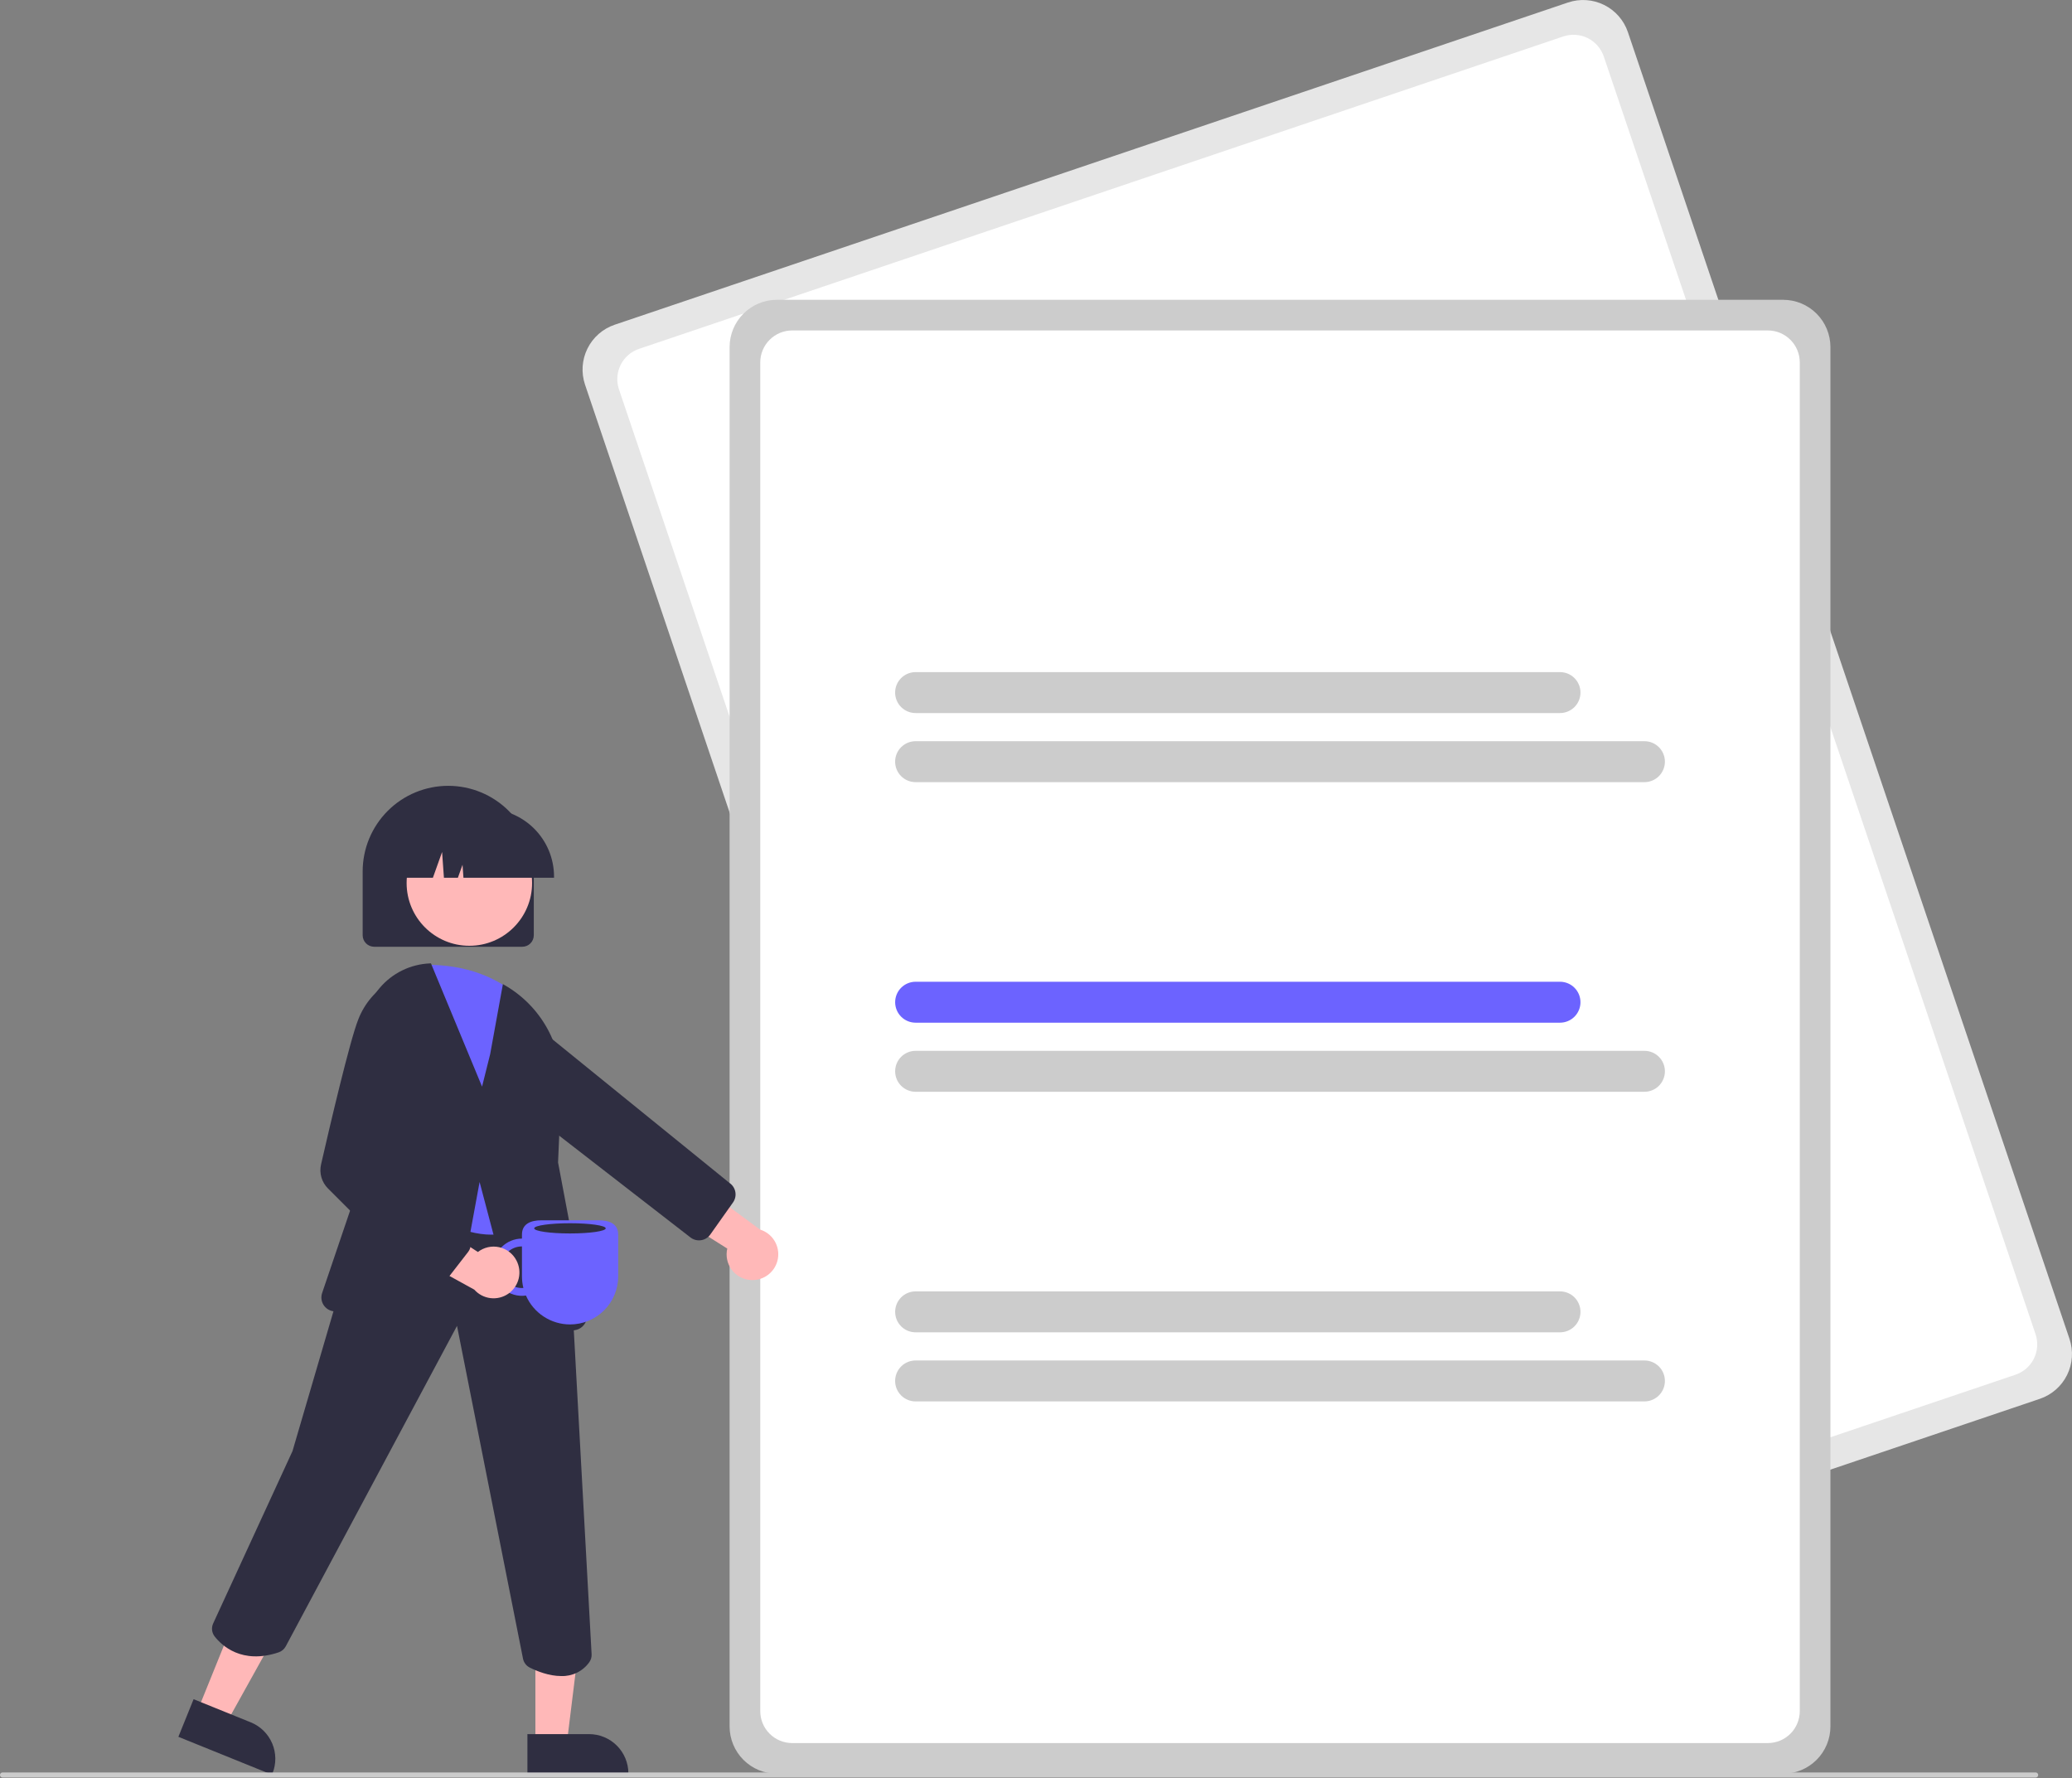 <svg width="500" height="429" viewBox="0 0 500 429" fill="none" xmlns="http://www.w3.org/2000/svg">
<rect x="0" y="0" width="500" height="429" fill="#808080" stroke="none"/>
<g clip-path="url(#clip0)">
<path d="M492.247 337.511L262.191 415.264C259.326 416.228 256.196 416.017 253.486 414.677C250.776 413.336 248.709 410.975 247.738 408.112L141.174 92.807C140.209 89.942 140.42 86.811 141.761 84.102C143.101 81.392 145.462 79.325 148.325 78.354L378.381 0.601C381.246 -0.364 384.377 -0.152 387.086 1.188C389.796 2.529 391.863 4.89 392.834 7.752L499.399 323.058C500.363 325.923 500.152 329.054 498.812 331.763C497.471 334.473 495.11 336.54 492.247 337.511Z" fill="#E6E6E6"/>
<path d="M486.376 331.688L263.327 407.073C261.391 407.725 259.275 407.582 257.445 406.676C255.614 405.77 254.217 404.175 253.561 402.241L149.364 93.942C148.713 92.007 148.855 89.891 149.761 88.06C150.667 86.23 152.262 84.833 154.196 84.177L377.246 8.792C379.182 8.14 381.297 8.283 383.128 9.189C384.958 10.095 386.355 11.69 387.011 13.624L491.208 321.923C491.86 323.859 491.717 325.974 490.811 327.805C489.905 329.635 488.31 331.032 486.376 331.688Z" fill="white"/>
<path d="M430.304 427.968H187.464C184.441 427.964 181.542 426.762 179.405 424.624C177.267 422.487 176.065 419.589 176.061 416.565V83.739C176.065 80.716 177.267 77.817 179.405 75.68C181.542 73.542 184.441 72.34 187.464 72.336H430.304C433.327 72.34 436.225 73.542 438.363 75.68C440.5 77.817 441.703 80.716 441.706 83.739V416.565C441.703 419.589 440.5 422.487 438.363 424.624C436.225 426.762 433.327 427.964 430.304 427.968Z" fill="#CCCCCC"/>
<path d="M426.606 420.572H191.162C189.119 420.569 187.161 419.757 185.717 418.313C184.272 416.868 183.46 414.91 183.458 412.867V87.437C183.46 85.394 184.272 83.436 185.717 81.992C187.161 80.547 189.119 79.735 191.162 79.733H426.606C428.649 79.735 430.607 80.547 432.051 81.992C433.495 83.436 434.308 85.394 434.31 87.437V412.867C434.308 414.91 433.495 416.868 432.051 418.313C430.607 419.757 428.649 420.569 426.606 420.572Z" fill="white"/>
<path d="M376.449 172.047H220.944C219.634 172.047 218.377 171.526 217.451 170.6C216.525 169.674 216.004 168.417 216.004 167.107C216.004 165.797 216.525 164.541 217.451 163.615C218.377 162.688 219.634 162.168 220.944 162.168H376.449C377.759 162.168 379.015 162.688 379.941 163.615C380.868 164.541 381.388 165.797 381.388 167.107C381.388 168.417 380.868 169.674 379.941 170.6C379.015 171.526 377.759 172.047 376.449 172.047Z" fill="#CCCCCC"/>
<path d="M396.824 188.718H220.944C220.295 188.718 219.653 188.59 219.053 188.342C218.454 188.093 217.91 187.729 217.451 187.271C216.992 186.812 216.628 186.268 216.38 185.668C216.132 185.069 216.004 184.427 216.004 183.778C216.004 183.129 216.132 182.487 216.38 181.888C216.628 181.289 216.992 180.744 217.451 180.285C217.91 179.827 218.454 179.463 219.053 179.215C219.653 178.966 220.295 178.839 220.944 178.839H396.824C398.134 178.839 399.39 179.359 400.317 180.285C401.243 181.212 401.763 182.468 401.763 183.778C401.763 185.088 401.243 186.344 400.317 187.271C399.39 188.197 398.134 188.718 396.824 188.718Z" fill="#CCCCCC"/>
<path d="M376.449 246.756H220.944C219.635 246.755 218.38 246.234 217.455 245.308C216.529 244.381 216.01 243.126 216.01 241.817C216.01 240.508 216.529 239.252 217.455 238.326C218.38 237.4 219.635 236.879 220.944 236.877H376.449C377.759 236.877 379.015 237.398 379.942 238.324C380.868 239.25 381.388 240.507 381.388 241.817C381.388 243.127 380.868 244.383 379.942 245.31C379.015 246.236 377.759 246.756 376.449 246.756Z" fill="#6C63FF"/>
<path d="M396.824 263.427H220.944C219.635 263.425 218.38 262.904 217.455 261.978C216.529 261.052 216.01 259.797 216.01 258.487C216.01 257.178 216.529 255.923 217.455 254.997C218.38 254.071 219.635 253.549 220.944 253.548H396.824C398.134 253.548 399.39 254.068 400.317 254.995C401.243 255.921 401.764 257.177 401.764 258.487C401.764 259.798 401.243 261.054 400.317 261.98C399.39 262.907 398.134 263.427 396.824 263.427Z" fill="#CCCCCC"/>
<path d="M376.449 321.466H220.944C219.635 321.464 218.38 320.943 217.455 320.017C216.529 319.091 216.01 317.835 216.01 316.526C216.01 315.217 216.529 313.962 217.455 313.035C218.38 312.109 219.635 311.588 220.944 311.587H376.449C377.759 311.587 379.015 312.107 379.942 313.033C380.868 313.96 381.388 315.216 381.388 316.526C381.388 317.836 380.868 319.093 379.942 320.019C379.015 320.945 377.759 321.466 376.449 321.466Z" fill="#CCCCCC"/>
<path d="M396.824 338.136H220.944C219.634 338.136 218.377 337.616 217.451 336.69C216.525 335.763 216.004 334.507 216.004 333.197C216.004 331.887 216.525 330.631 217.451 329.704C218.377 328.778 219.634 328.257 220.944 328.257H396.824C398.134 328.257 399.39 328.778 400.317 329.704C401.243 330.631 401.763 331.887 401.763 333.197C401.763 334.507 401.243 335.763 400.317 336.69C399.39 337.616 398.134 338.136 396.824 338.136Z" fill="#CCCCCC"/>
<path d="M126.038 228.435H90.29C89.555 228.434 88.85 228.141 88.33 227.621C87.81 227.101 87.517 226.396 87.516 225.661V210.252C87.516 204.776 89.692 199.524 93.564 195.652C97.436 191.78 102.688 189.605 108.164 189.605C113.64 189.605 118.892 191.78 122.764 195.652C126.636 199.524 128.812 204.776 128.812 210.252V225.661C128.811 226.396 128.518 227.101 127.998 227.621C127.478 228.141 126.773 228.434 126.038 228.435Z" fill="#2F2E41"/>
<path d="M181.212 308.85C180.307 308.803 179.424 308.558 178.624 308.132C177.824 307.707 177.127 307.111 176.582 306.387C176.038 305.663 175.658 304.828 175.471 303.942C175.284 303.055 175.293 302.138 175.499 301.256L156.869 289.506L167.296 284.786L183.388 296.667C184.848 297.111 186.094 298.074 186.891 299.375C187.688 300.676 187.98 302.224 187.711 303.725C187.443 305.227 186.633 306.578 185.435 307.523C184.238 308.467 182.735 308.94 181.212 308.85Z" fill="#FFB8B8"/>
<path d="M168.357 299.264C167.723 299.205 167.12 298.966 166.618 298.575L115.37 258.85L108.762 247.098C108.123 245.968 107.836 244.672 107.938 243.378C108.04 242.083 108.526 240.848 109.334 239.832C109.894 239.125 110.593 238.542 111.389 238.118C112.184 237.694 113.059 237.439 113.957 237.369C114.856 237.3 115.759 237.416 116.611 237.712C117.462 238.007 118.243 238.476 118.905 239.087L176.028 285.418C176.398 285.668 176.714 285.989 176.957 286.362C177.201 286.736 177.368 287.154 177.447 287.593C177.527 288.032 177.519 288.482 177.422 288.918C177.325 289.353 177.143 289.765 176.885 290.129L171.408 297.862C171.148 298.232 170.815 298.546 170.429 298.783C170.044 299.02 169.614 299.176 169.166 299.241C168.898 299.28 168.626 299.288 168.357 299.264Z" fill="#2F2E41"/>
<path d="M47.578 412.997L54.583 415.832L68.848 390.163L58.51 385.98L47.578 412.997Z" fill="#FFB8B8"/>
<path d="M46.717 409.987L60.511 415.569L60.512 415.569C61.666 416.036 62.718 416.726 63.605 417.6C64.493 418.473 65.2 419.513 65.686 420.659C66.172 421.806 66.427 423.037 66.438 424.283C66.448 425.528 66.213 426.763 65.745 427.917L65.63 428.203L43.044 419.064L46.717 409.987Z" fill="#2F2E41"/>
<path d="M129.198 420.878L136.754 420.878L140.349 391.732L129.197 391.733L129.198 420.878Z" fill="#FFB8B8"/>
<path d="M127.271 418.411L142.152 418.411H142.152C143.398 418.411 144.631 418.656 145.781 419.133C146.932 419.609 147.977 420.308 148.858 421.188C149.739 422.069 150.437 423.114 150.914 424.265C151.39 425.416 151.636 426.649 151.636 427.894V428.202L127.271 428.203L127.271 418.411Z" fill="#2F2E41"/>
<path d="M135.424 404.401C132.422 404.401 129.479 403.178 127.855 402.364C127.434 402.156 127.067 401.853 126.781 401.48C126.496 401.107 126.3 400.673 126.209 400.213L110.282 319.912L68.962 397.22C68.591 397.916 67.966 398.442 67.218 398.691C58.319 401.665 53.465 396.986 51.791 394.837C51.45 394.396 51.238 393.87 51.177 393.316C51.117 392.762 51.21 392.202 51.447 391.698L70.584 350.125L82.155 310.634L93.851 281.734L94.106 281.761L133.216 285.878L137.972 312.032L142.761 399.118C142.804 399.812 142.606 400.5 142.201 401.065C141.435 402.138 140.415 403.005 139.233 403.587C138.05 404.169 136.741 404.449 135.424 404.401Z" fill="#2F2E41"/>
<path d="M113.26 228.2C121.62 228.2 128.398 221.423 128.398 213.062C128.398 204.702 121.62 197.924 113.26 197.924C104.899 197.924 98.122 204.702 98.122 213.062C98.122 221.423 104.899 228.2 113.26 228.2Z" fill="#FFB8B8"/>
<path d="M118.524 297.9C111.934 297.9 103.779 294.043 94.203 286.381L94.04 286.25L100.81 232.835L101.127 232.823C110.811 232.474 118.693 234.933 125.218 240.359L125.274 240.417L130.565 247.22L130.567 247.344L131.313 289.125L131.294 289.184C130.593 291.096 129.463 292.822 127.99 294.228C126.516 295.634 124.74 296.683 122.797 297.294C121.41 297.704 119.971 297.908 118.524 297.9Z" fill="#6C63FF"/>
<path d="M128.272 322.871C127.532 322.87 126.813 322.625 126.227 322.174C125.64 321.722 125.219 321.091 125.028 320.376L115.733 285.189L109.844 317.246C109.69 318.097 109.212 318.855 108.511 319.361C107.81 319.867 106.94 320.082 106.084 319.961L80.444 316.383C79.955 316.315 79.488 316.14 79.075 315.87C78.661 315.601 78.313 315.243 78.054 314.823C77.795 314.403 77.632 313.931 77.576 313.44C77.521 312.95 77.574 312.454 77.733 311.986L90.702 273.76L87.799 251.363C87.5 249.057 87.684 246.714 88.339 244.482C88.995 242.251 90.107 240.18 91.605 238.402C93.103 236.623 94.955 235.176 97.043 234.151C99.131 233.127 101.409 232.548 103.732 232.451L103.992 232.441L116.325 262.184L118.286 254.338L121.356 237.451L121.814 237.716C126.147 240.214 129.711 243.856 132.115 248.243C134.518 252.629 135.67 257.592 135.444 262.589L134.666 280.476L141.556 316.995C141.719 317.867 141.531 318.769 141.031 319.502C140.531 320.236 139.761 320.742 138.889 320.909L128.896 322.813C128.69 322.852 128.481 322.872 128.272 322.871Z" fill="#2F2E41"/>
<path d="M133.696 211.793H111.837L111.613 208.655L110.492 211.793H107.126L106.682 205.573L104.461 211.793H97.948V211.485C97.953 207.155 99.675 203.003 102.737 199.941C105.799 196.879 109.951 195.157 114.281 195.152H117.363C121.693 195.157 125.845 196.879 128.907 199.941C131.969 203.003 133.691 207.155 133.696 211.485V211.793Z" fill="#2F2E41"/>
<path d="M491.227 428.892H0.616C0.453 428.892 0.296 428.827 0.181 428.712C0.065 428.596 0 428.439 0 428.276C0 428.113 0.065 427.956 0.181 427.84C0.296 427.725 0.453 427.66 0.616 427.66H491.227C491.391 427.66 491.548 427.725 491.663 427.84C491.779 427.956 491.844 428.113 491.844 428.276C491.844 428.439 491.779 428.596 491.663 428.712C491.548 428.827 491.391 428.892 491.227 428.892Z" fill="#CCCCCC"/>
<path d="M119.049 305.756C119.048 306.745 119.26 307.722 119.67 308.622C120.079 309.522 120.678 310.323 121.424 310.971C122.17 311.619 123.047 312.099 123.996 312.379C124.944 312.659 125.941 312.731 126.92 312.592C127.823 314.664 129.311 316.428 131.202 317.666C133.093 318.905 135.305 319.565 137.566 319.565C139.09 319.565 140.6 319.265 142.009 318.681C143.418 318.098 144.698 317.242 145.776 316.164C146.855 315.086 147.71 313.806 148.294 312.397C148.877 310.988 149.177 309.478 149.177 307.953V297.892C149.177 295.302 147.078 294.436 144.488 294.436H130.643C128.053 294.436 125.954 295.302 125.954 297.892V298.852C124.123 298.854 122.368 299.582 121.074 300.876C119.779 302.171 119.051 303.926 119.049 305.756ZM120.932 305.756C120.934 304.425 121.463 303.149 122.405 302.207C123.346 301.266 124.622 300.736 125.954 300.735V307.953C125.954 308.899 126.069 309.842 126.297 310.76C126.183 310.768 126.07 310.778 125.954 310.778C124.622 310.776 123.346 310.247 122.405 309.305C121.463 308.364 120.934 307.088 120.932 305.756H120.932Z" fill="#6C63FF"/>
<path d="M124.609 304.096C124.188 303.294 123.596 302.594 122.875 302.045C122.154 301.496 121.322 301.112 120.436 300.92C119.551 300.728 118.634 300.732 117.75 300.933C116.867 301.133 116.038 301.525 115.322 302.081L96.861 290.069L96.931 301.514L114.451 311.166C115.464 312.307 116.861 313.036 118.375 313.216C119.89 313.396 121.419 313.014 122.671 312.143C123.923 311.271 124.812 309.971 125.169 308.488C125.526 307.005 125.327 305.442 124.609 304.096H124.609Z" fill="#FFB8B8"/>
<path d="M104.62 311.082C103.884 311.082 103.179 310.789 102.659 310.269L79.151 286.762C78.4 286.016 77.852 285.09 77.559 284.073C77.266 283.055 77.238 281.98 77.477 280.948C79.489 272.151 84.392 251.132 86.462 245.957C87.973 242.065 90.77 238.807 94.388 236.724L94.481 236.678L101.923 238.053L102.578 261.008L93.588 280.272L112.704 298.317C113.207 298.789 113.515 299.431 113.569 300.119C113.622 300.806 113.416 301.489 112.992 302.033L106.812 310.007C106.571 310.318 106.266 310.575 105.918 310.759C105.571 310.943 105.187 311.052 104.794 311.076C104.736 311.08 104.678 311.082 104.62 311.082Z" fill="#2F2E41"/>
<path d="M137.54 297.611C142.305 297.611 146.169 297.059 146.169 296.378C146.169 295.697 142.305 295.145 137.54 295.145C132.774 295.145 128.911 295.697 128.911 296.378C128.911 297.059 132.774 297.611 137.54 297.611Z" fill="#2F2E41"/>
</g>
<defs>
<clipPath id="clip0">
<rect width="500" height="428.892" fill="white"/>
</clipPath>
</defs>
</svg>

